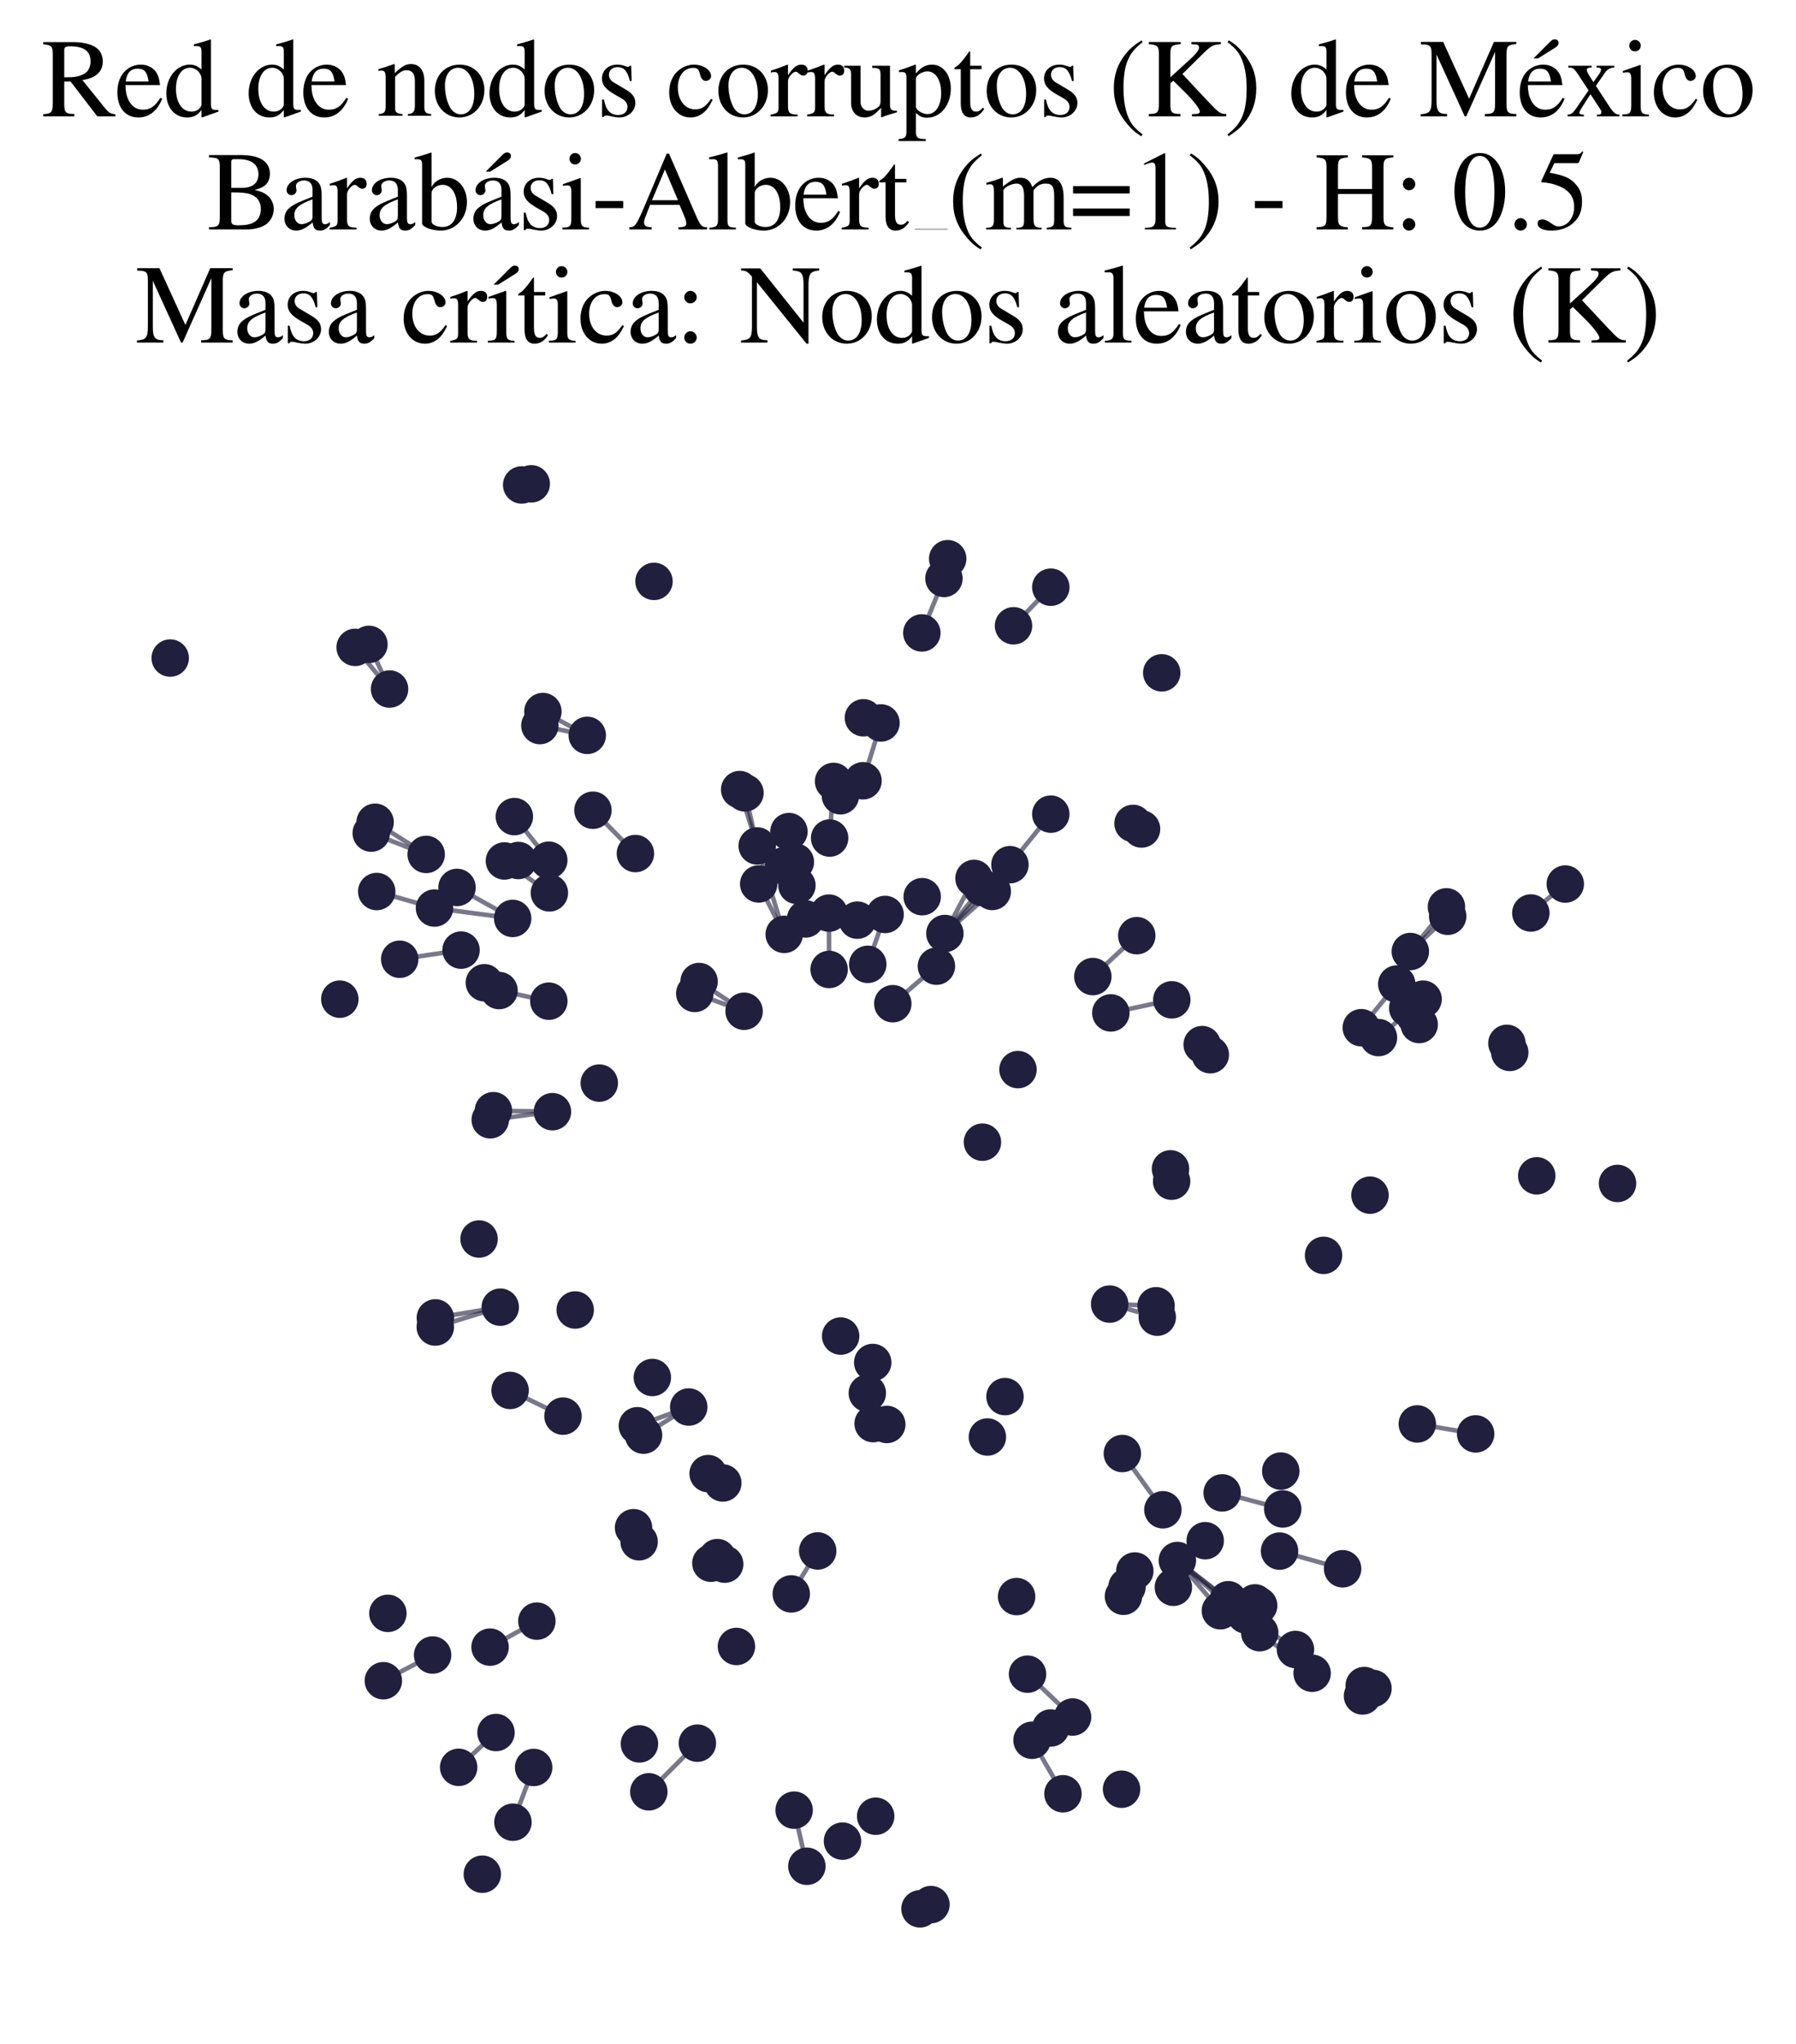 <?xml version="1.0" encoding="utf-8" standalone="no"?>
<!DOCTYPE svg PUBLIC "-//W3C//DTD SVG 1.1//EN"
  "http://www.w3.org/Graphics/SVG/1.1/DTD/svg11.dtd">
<svg xmlns:xlink="http://www.w3.org/1999/xlink" width="156.476pt" height="178.036pt" viewBox="0 0 156.476 178.036" xmlns="http://www.w3.org/2000/svg" version="1.1">
 <defs>
  <style type="text/css">*{stroke-linejoin: round; stroke-linecap: butt}</style>
 </defs>
 <g id="figure_1">
  <g id="patch_1">
   <path d="M 0 178.036 
L 156.476 178.036 
L 156.476 0 
L 0 0 
z
" style="fill: #ffffff"/>
  </g>
  <g id="axes_1">
   <g id="LineCollection_1">
    <path d="M 70.188 80.027 
L 68.277 75.407 
" clip-path="url(#pb7ee31cca2)" style="fill: none; stroke: #201f3d; stroke-opacity: 0.6; stroke-width: 0.4"/>
    <path d="M 70.188 80.027 
L 69.296 75.069 
" clip-path="url(#pb7ee31cca2)" style="fill: none; stroke: #201f3d; stroke-opacity: 0.6; stroke-width: 0.4"/>
    <path d="M 93.449 149.532 
L 89.522 145.8 
" clip-path="url(#pb7ee31cca2)" style="fill: none; stroke: #201f3d; stroke-opacity: 0.6; stroke-width: 0.4"/>
    <path d="M 82.322 81.296 
L 86.452 77.635 
" clip-path="url(#pb7ee31cca2)" style="fill: none; stroke: #201f3d; stroke-opacity: 0.6; stroke-width: 0.4"/>
    <path d="M 82.322 81.296 
L 84.861 76.5 
" clip-path="url(#pb7ee31cca2)" style="fill: none; stroke: #201f3d; stroke-opacity: 0.6; stroke-width: 0.4"/>
    <path d="M 82.322 81.296 
L 87.991 75.304 
" clip-path="url(#pb7ee31cca2)" style="fill: none; stroke: #201f3d; stroke-opacity: 0.6; stroke-width: 0.4"/>
    <path d="M 82.322 81.296 
L 85.549 77.289 
" clip-path="url(#pb7ee31cca2)" style="fill: none; stroke: #201f3d; stroke-opacity: 0.6; stroke-width: 0.4"/>
    <path d="M 42.696 143.444 
L 46.774 141.181 
" clip-path="url(#pb7ee31cca2)" style="fill: none; stroke: #201f3d; stroke-opacity: 0.6; stroke-width: 0.4"/>
    <path d="M 95.214 85.047 
L 99.041 81.485 
" clip-path="url(#pb7ee31cca2)" style="fill: none; stroke: #201f3d; stroke-opacity: 0.6; stroke-width: 0.4"/>
    <path d="M 64.905 69.052 
L 65.971 73.67 
" clip-path="url(#pb7ee31cca2)" style="fill: none; stroke: #201f3d; stroke-opacity: 0.6; stroke-width: 0.4"/>
    <path d="M 69.431 77.109 
L 68.736 72.421 
" clip-path="url(#pb7ee31cca2)" style="fill: none; stroke: #201f3d; stroke-opacity: 0.6; stroke-width: 0.4"/>
    <path d="M 72.625 68.051 
L 72.281 72.984 
" clip-path="url(#pb7ee31cca2)" style="fill: none; stroke: #201f3d; stroke-opacity: 0.6; stroke-width: 0.4"/>
    <path d="M 49.051 123.327 
L 44.443 121.089 
" clip-path="url(#pb7ee31cca2)" style="fill: none; stroke: #201f3d; stroke-opacity: 0.6; stroke-width: 0.4"/>
    <path d="M 102.578 135.901 
L 109.752 142.188 
" clip-path="url(#pb7ee31cca2)" style="fill: none; stroke: #201f3d; stroke-opacity: 0.6; stroke-width: 0.4"/>
    <path d="M 102.578 135.901 
L 107.008 139.317 
" clip-path="url(#pb7ee31cca2)" style="fill: none; stroke: #201f3d; stroke-opacity: 0.6; stroke-width: 0.4"/>
    <path d="M 102.578 135.901 
L 108.534 140.635 
" clip-path="url(#pb7ee31cca2)" style="fill: none; stroke: #201f3d; stroke-opacity: 0.6; stroke-width: 0.4"/>
    <path d="M 102.578 135.901 
L 106.325 140.276 
" clip-path="url(#pb7ee31cca2)" style="fill: none; stroke: #201f3d; stroke-opacity: 0.6; stroke-width: 0.4"/>
    <path d="M 55.53 124.166 
L 60.006 122.534 
" clip-path="url(#pb7ee31cca2)" style="fill: none; stroke: #201f3d; stroke-opacity: 0.6; stroke-width: 0.4"/>
    <path d="M 43.585 113.838 
L 37.93 114.772 
" clip-path="url(#pb7ee31cca2)" style="fill: none; stroke: #201f3d; stroke-opacity: 0.6; stroke-width: 0.4"/>
    <path d="M 43.585 113.838 
L 37.924 115.568 
" clip-path="url(#pb7ee31cca2)" style="fill: none; stroke: #201f3d; stroke-opacity: 0.6; stroke-width: 0.4"/>
    <path d="M 51.164 64.041 
L 47.299 61.968 
" clip-path="url(#pb7ee31cca2)" style="fill: none; stroke: #201f3d; stroke-opacity: 0.6; stroke-width: 0.4"/>
    <path d="M 51.164 64.041 
L 47.037 63.189 
" clip-path="url(#pb7ee31cca2)" style="fill: none; stroke: #201f3d; stroke-opacity: 0.6; stroke-width: 0.4"/>
    <path d="M 48.131 96.814 
L 42.712 97.52 
" clip-path="url(#pb7ee31cca2)" style="fill: none; stroke: #201f3d; stroke-opacity: 0.6; stroke-width: 0.4"/>
    <path d="M 48.131 96.814 
L 42.987 96.727 
" clip-path="url(#pb7ee31cca2)" style="fill: none; stroke: #201f3d; stroke-opacity: 0.6; stroke-width: 0.4"/>
    <path d="M 60.006 122.534 
L 56.067 124.984 
" clip-path="url(#pb7ee31cca2)" style="fill: none; stroke: #201f3d; stroke-opacity: 0.6; stroke-width: 0.4"/>
    <path d="M 69.187 157.642 
L 70.298 162.528 
" clip-path="url(#pb7ee31cca2)" style="fill: none; stroke: #201f3d; stroke-opacity: 0.6; stroke-width: 0.4"/>
    <path d="M 43.214 150.882 
L 39.96 153.912 
" clip-path="url(#pb7ee31cca2)" style="fill: none; stroke: #201f3d; stroke-opacity: 0.6; stroke-width: 0.4"/>
    <path d="M 72.237 84.427 
L 72.222 79.521 
" clip-path="url(#pb7ee31cca2)" style="fill: none; stroke: #201f3d; stroke-opacity: 0.6; stroke-width: 0.4"/>
    <path d="M 81.583 84.141 
L 77.785 87.41 
" clip-path="url(#pb7ee31cca2)" style="fill: none; stroke: #201f3d; stroke-opacity: 0.6; stroke-width: 0.4"/>
    <path d="M 109.752 142.188 
L 114.318 145.719 
" clip-path="url(#pb7ee31cca2)" style="fill: none; stroke: #201f3d; stroke-opacity: 0.6; stroke-width: 0.4"/>
    <path d="M 100.721 113.717 
L 96.678 113.57 
" clip-path="url(#pb7ee31cca2)" style="fill: none; stroke: #201f3d; stroke-opacity: 0.6; stroke-width: 0.4"/>
    <path d="M 37.855 79.08 
L 44.666 79.983 
" clip-path="url(#pb7ee31cca2)" style="fill: none; stroke: #201f3d; stroke-opacity: 0.6; stroke-width: 0.4"/>
    <path d="M 37.855 79.08 
L 32.821 77.641 
" clip-path="url(#pb7ee31cca2)" style="fill: none; stroke: #201f3d; stroke-opacity: 0.6; stroke-width: 0.4"/>
    <path d="M 60.76 151.808 
L 56.529 156.045 
" clip-path="url(#pb7ee31cca2)" style="fill: none; stroke: #201f3d; stroke-opacity: 0.6; stroke-width: 0.4"/>
    <path d="M 91.551 70.902 
L 87.991 75.304 
" clip-path="url(#pb7ee31cca2)" style="fill: none; stroke: #201f3d; stroke-opacity: 0.6; stroke-width: 0.4"/>
    <path d="M 97.784 126.584 
L 101.317 131.484 
" clip-path="url(#pb7ee31cca2)" style="fill: none; stroke: #201f3d; stroke-opacity: 0.6; stroke-width: 0.4"/>
    <path d="M 60.907 85.479 
L 64.829 88.068 
" clip-path="url(#pb7ee31cca2)" style="fill: none; stroke: #201f3d; stroke-opacity: 0.6; stroke-width: 0.4"/>
    <path d="M 82.241 50.376 
L 80.315 55.121 
" clip-path="url(#pb7ee31cca2)" style="fill: none; stroke: #201f3d; stroke-opacity: 0.6; stroke-width: 0.4"/>
    <path d="M 136.375 76.989 
L 133.374 79.511 
" clip-path="url(#pb7ee31cca2)" style="fill: none; stroke: #201f3d; stroke-opacity: 0.6; stroke-width: 0.4"/>
    <path d="M 122.875 82.865 
L 126.021 78.974 
" clip-path="url(#pb7ee31cca2)" style="fill: none; stroke: #201f3d; stroke-opacity: 0.6; stroke-width: 0.4"/>
    <path d="M 122.875 82.865 
L 126.129 79.796 
" clip-path="url(#pb7ee31cca2)" style="fill: none; stroke: #201f3d; stroke-opacity: 0.6; stroke-width: 0.4"/>
    <path d="M 88.302 54.499 
L 91.551 51.138 
" clip-path="url(#pb7ee31cca2)" style="fill: none; stroke: #201f3d; stroke-opacity: 0.6; stroke-width: 0.4"/>
    <path d="M 111.758 131.411 
L 106.481 130.012 
" clip-path="url(#pb7ee31cca2)" style="fill: none; stroke: #201f3d; stroke-opacity: 0.6; stroke-width: 0.4"/>
    <path d="M 55.36 74.333 
L 51.66 70.561 
" clip-path="url(#pb7ee31cca2)" style="fill: none; stroke: #201f3d; stroke-opacity: 0.6; stroke-width: 0.4"/>
    <path d="M 68.939 138.81 
L 71.242 135.067 
" clip-path="url(#pb7ee31cca2)" style="fill: none; stroke: #201f3d; stroke-opacity: 0.6; stroke-width: 0.4"/>
    <path d="M 37.692 144.132 
L 33.399 146.37 
" clip-path="url(#pb7ee31cca2)" style="fill: none; stroke: #201f3d; stroke-opacity: 0.6; stroke-width: 0.4"/>
    <path d="M 40.169 82.743 
L 34.824 83.538 
" clip-path="url(#pb7ee31cca2)" style="fill: none; stroke: #201f3d; stroke-opacity: 0.6; stroke-width: 0.4"/>
    <path d="M 76.757 62.96 
L 75.191 67.995 
" clip-path="url(#pb7ee31cca2)" style="fill: none; stroke: #201f3d; stroke-opacity: 0.6; stroke-width: 0.4"/>
    <path d="M 75.603 83.982 
L 77.114 79.638 
" clip-path="url(#pb7ee31cca2)" style="fill: none; stroke: #201f3d; stroke-opacity: 0.6; stroke-width: 0.4"/>
    <path d="M 64.443 68.764 
L 65.971 73.67 
" clip-path="url(#pb7ee31cca2)" style="fill: none; stroke: #201f3d; stroke-opacity: 0.6; stroke-width: 0.4"/>
    <path d="M 37.13 74.41 
L 32.682 71.608 
" clip-path="url(#pb7ee31cca2)" style="fill: none; stroke: #201f3d; stroke-opacity: 0.6; stroke-width: 0.4"/>
    <path d="M 37.13 74.41 
L 32.345 72.553 
" clip-path="url(#pb7ee31cca2)" style="fill: none; stroke: #201f3d; stroke-opacity: 0.6; stroke-width: 0.4"/>
    <path d="M 111.482 135.082 
L 116.975 136.62 
" clip-path="url(#pb7ee31cca2)" style="fill: none; stroke: #201f3d; stroke-opacity: 0.6; stroke-width: 0.4"/>
    <path d="M 108.534 140.635 
L 112.867 143.65 
" clip-path="url(#pb7ee31cca2)" style="fill: none; stroke: #201f3d; stroke-opacity: 0.6; stroke-width: 0.4"/>
    <path d="M 68.324 81.372 
L 65.971 73.67 
" clip-path="url(#pb7ee31cca2)" style="fill: none; stroke: #201f3d; stroke-opacity: 0.6; stroke-width: 0.4"/>
    <path d="M 68.324 81.372 
L 66.102 76.98 
" clip-path="url(#pb7ee31cca2)" style="fill: none; stroke: #201f3d; stroke-opacity: 0.6; stroke-width: 0.4"/>
    <path d="M 123.482 124.006 
L 128.565 124.875 
" clip-path="url(#pb7ee31cca2)" style="fill: none; stroke: #201f3d; stroke-opacity: 0.6; stroke-width: 0.4"/>
    <path d="M 75.565 121.329 
L 76.072 123.979 
" clip-path="url(#pb7ee31cca2)" style="fill: none; stroke: #201f3d; stroke-opacity: 0.6; stroke-width: 0.4"/>
    <path d="M 75.565 121.329 
L 77.26 124.053 
" clip-path="url(#pb7ee31cca2)" style="fill: none; stroke: #201f3d; stroke-opacity: 0.6; stroke-width: 0.4"/>
    <path d="M 92.609 156.215 
L 89.914 151.556 
" clip-path="url(#pb7ee31cca2)" style="fill: none; stroke: #201f3d; stroke-opacity: 0.6; stroke-width: 0.4"/>
    <path d="M 44.69 158.693 
L 46.495 153.925 
" clip-path="url(#pb7ee31cca2)" style="fill: none; stroke: #201f3d; stroke-opacity: 0.6; stroke-width: 0.4"/>
    <path d="M 33.941 60.007 
L 30.94 56.379 
" clip-path="url(#pb7ee31cca2)" style="fill: none; stroke: #201f3d; stroke-opacity: 0.6; stroke-width: 0.4"/>
    <path d="M 33.941 60.007 
L 32.146 56.118 
" clip-path="url(#pb7ee31cca2)" style="fill: none; stroke: #201f3d; stroke-opacity: 0.6; stroke-width: 0.4"/>
    <path d="M 96.781 88.212 
L 102.093 87.073 
" clip-path="url(#pb7ee31cca2)" style="fill: none; stroke: #201f3d; stroke-opacity: 0.6; stroke-width: 0.4"/>
    <path d="M 96.678 113.57 
L 100.825 114.71 
" clip-path="url(#pb7ee31cca2)" style="fill: none; stroke: #201f3d; stroke-opacity: 0.6; stroke-width: 0.4"/>
    <path d="M 47.812 74.913 
L 44.814 71.115 
" clip-path="url(#pb7ee31cca2)" style="fill: none; stroke: #201f3d; stroke-opacity: 0.6; stroke-width: 0.4"/>
    <path d="M 47.817 87.19 
L 43.479 86.264 
" clip-path="url(#pb7ee31cca2)" style="fill: none; stroke: #201f3d; stroke-opacity: 0.6; stroke-width: 0.4"/>
    <path d="M 44.666 79.983 
L 39.819 77.285 
" clip-path="url(#pb7ee31cca2)" style="fill: none; stroke: #201f3d; stroke-opacity: 0.6; stroke-width: 0.4"/>
    <path d="M 118.602 89.499 
L 121.692 85.697 
" clip-path="url(#pb7ee31cca2)" style="fill: none; stroke: #201f3d; stroke-opacity: 0.6; stroke-width: 0.4"/>
    <path d="M 43.947 74.979 
L 47.865 77.759 
" clip-path="url(#pb7ee31cca2)" style="fill: none; stroke: #201f3d; stroke-opacity: 0.6; stroke-width: 0.4"/>
    <path d="M 120.099 90.361 
L 123.988 87.014 
" clip-path="url(#pb7ee31cca2)" style="fill: none; stroke: #201f3d; stroke-opacity: 0.6; stroke-width: 0.4"/>
    <path d="M 64.829 88.068 
L 60.531 86.517 
" clip-path="url(#pb7ee31cca2)" style="fill: none; stroke: #201f3d; stroke-opacity: 0.6; stroke-width: 0.4"/>
   </g>
   <g id="PathCollection_1">
    <defs>
     <path id="m4b35d2c700" d="M 0 1.581 
C 0.419 1.581 0.822 1.415 1.118 1.118 
C 1.415 0.822 1.581 0.419 1.581 0 
C 1.581 -0.419 1.415 -0.822 1.118 -1.118 
C 0.822 -1.415 0.419 -1.581 0 -1.581 
C -0.419 -1.581 -0.822 -1.415 -1.118 -1.118 
C -1.415 -0.822 -1.581 -0.419 -1.581 0 
C -1.581 0.419 -1.415 0.822 -1.118 1.118 
C -0.822 1.415 -0.419 1.581 0 1.581 
z
" style="stroke: #201f3d; stroke-width: 0.1"/>
    </defs>
    <g clip-path="url(#pb7ee31cca2)">
     <use xlink:href="#m4b35d2c700" x="43.947" y="74.979" style="fill: #201f3d; stroke: #201f3d; stroke-width: 0.1"/>
     <use xlink:href="#m4b35d2c700" x="37.13" y="74.41" style="fill: #201f3d; stroke: #201f3d; stroke-width: 0.1"/>
     <use xlink:href="#m4b35d2c700" x="88.692" y="93.149" style="fill: #201f3d; stroke: #201f3d; stroke-width: 0.1"/>
     <use xlink:href="#m4b35d2c700" x="101.98" y="101.794" style="fill: #201f3d; stroke: #201f3d; stroke-width: 0.1"/>
     <use xlink:href="#m4b35d2c700" x="62.973" y="129.148" style="fill: #201f3d; stroke: #201f3d; stroke-width: 0.1"/>
     <use xlink:href="#m4b35d2c700" x="37.924" y="115.568" style="fill: #201f3d; stroke: #201f3d; stroke-width: 0.1"/>
     <use xlink:href="#m4b35d2c700" x="126.021" y="78.974" style="fill: #201f3d; stroke: #201f3d; stroke-width: 0.1"/>
     <use xlink:href="#m4b35d2c700" x="64.829" y="88.068" style="fill: #201f3d; stroke: #201f3d; stroke-width: 0.1"/>
     <use xlink:href="#m4b35d2c700" x="43.214" y="150.882" style="fill: #201f3d; stroke: #201f3d; stroke-width: 0.1"/>
     <use xlink:href="#m4b35d2c700" x="43.585" y="113.838" style="fill: #201f3d; stroke: #201f3d; stroke-width: 0.1"/>
     <use xlink:href="#m4b35d2c700" x="99.457" y="72.196" style="fill: #201f3d; stroke: #201f3d; stroke-width: 0.1"/>
     <use xlink:href="#m4b35d2c700" x="80.315" y="55.121" style="fill: #201f3d; stroke: #201f3d; stroke-width: 0.1"/>
     <use xlink:href="#m4b35d2c700" x="75.565" y="121.329" style="fill: #201f3d; stroke: #201f3d; stroke-width: 0.1"/>
     <use xlink:href="#m4b35d2c700" x="111.758" y="131.411" style="fill: #201f3d; stroke: #201f3d; stroke-width: 0.1"/>
     <use xlink:href="#m4b35d2c700" x="88.571" y="139.042" style="fill: #201f3d; stroke: #201f3d; stroke-width: 0.1"/>
     <use xlink:href="#m4b35d2c700" x="68.324" y="81.372" style="fill: #201f3d; stroke: #201f3d; stroke-width: 0.1"/>
     <use xlink:href="#m4b35d2c700" x="72.237" y="84.427" style="fill: #201f3d; stroke: #201f3d; stroke-width: 0.1"/>
     <use xlink:href="#m4b35d2c700" x="112.867" y="143.65" style="fill: #201f3d; stroke: #201f3d; stroke-width: 0.1"/>
     <use xlink:href="#m4b35d2c700" x="72.222" y="79.521" style="fill: #201f3d; stroke: #201f3d; stroke-width: 0.1"/>
     <use xlink:href="#m4b35d2c700" x="106.325" y="140.276" style="fill: #201f3d; stroke: #201f3d; stroke-width: 0.1"/>
     <use xlink:href="#m4b35d2c700" x="100.825" y="114.71" style="fill: #201f3d; stroke: #201f3d; stroke-width: 0.1"/>
     <use xlink:href="#m4b35d2c700" x="75.191" y="67.995" style="fill: #201f3d; stroke: #201f3d; stroke-width: 0.1"/>
     <use xlink:href="#m4b35d2c700" x="122.875" y="82.865" style="fill: #201f3d; stroke: #201f3d; stroke-width: 0.1"/>
     <use xlink:href="#m4b35d2c700" x="118.708" y="147.697" style="fill: #201f3d; stroke: #201f3d; stroke-width: 0.1"/>
     <use xlink:href="#m4b35d2c700" x="82.322" y="81.296" style="fill: #201f3d; stroke: #201f3d; stroke-width: 0.1"/>
     <use xlink:href="#m4b35d2c700" x="82.241" y="50.376" style="fill: #201f3d; stroke: #201f3d; stroke-width: 0.1"/>
     <use xlink:href="#m4b35d2c700" x="65.971" y="73.67" style="fill: #201f3d; stroke: #201f3d; stroke-width: 0.1"/>
     <use xlink:href="#m4b35d2c700" x="108.534" y="140.635" style="fill: #201f3d; stroke: #201f3d; stroke-width: 0.1"/>
     <use xlink:href="#m4b35d2c700" x="45.153" y="74.94" style="fill: #201f3d; stroke: #201f3d; stroke-width: 0.1"/>
     <use xlink:href="#m4b35d2c700" x="76.293" y="158.17" style="fill: #201f3d; stroke: #201f3d; stroke-width: 0.1"/>
     <use xlink:href="#m4b35d2c700" x="105.003" y="134.176" style="fill: #201f3d; stroke: #201f3d; stroke-width: 0.1"/>
     <use xlink:href="#m4b35d2c700" x="47.865" y="77.759" style="fill: #201f3d; stroke: #201f3d; stroke-width: 0.1"/>
     <use xlink:href="#m4b35d2c700" x="133.888" y="102.4" style="fill: #201f3d; stroke: #201f3d; stroke-width: 0.1"/>
     <use xlink:href="#m4b35d2c700" x="81.109" y="165.866" style="fill: #201f3d; stroke: #201f3d; stroke-width: 0.1"/>
     <use xlink:href="#m4b35d2c700" x="68.736" y="72.421" style="fill: #201f3d; stroke: #201f3d; stroke-width: 0.1"/>
     <use xlink:href="#m4b35d2c700" x="76.757" y="62.96" style="fill: #201f3d; stroke: #201f3d; stroke-width: 0.1"/>
     <use xlink:href="#m4b35d2c700" x="131.288" y="90.862" style="fill: #201f3d; stroke: #201f3d; stroke-width: 0.1"/>
     <use xlink:href="#m4b35d2c700" x="101.317" y="131.484" style="fill: #201f3d; stroke: #201f3d; stroke-width: 0.1"/>
     <use xlink:href="#m4b35d2c700" x="76.036" y="118.656" style="fill: #201f3d; stroke: #201f3d; stroke-width: 0.1"/>
     <use xlink:href="#m4b35d2c700" x="33.941" y="60.007" style="fill: #201f3d; stroke: #201f3d; stroke-width: 0.1"/>
     <use xlink:href="#m4b35d2c700" x="118.602" y="89.499" style="fill: #201f3d; stroke: #201f3d; stroke-width: 0.1"/>
     <use xlink:href="#m4b35d2c700" x="46.495" y="153.925" style="fill: #201f3d; stroke: #201f3d; stroke-width: 0.1"/>
     <use xlink:href="#m4b35d2c700" x="131.537" y="91.652" style="fill: #201f3d; stroke: #201f3d; stroke-width: 0.1"/>
     <use xlink:href="#m4b35d2c700" x="109.752" y="142.188" style="fill: #201f3d; stroke: #201f3d; stroke-width: 0.1"/>
     <use xlink:href="#m4b35d2c700" x="111.587" y="128.114" style="fill: #201f3d; stroke: #201f3d; stroke-width: 0.1"/>
     <use xlink:href="#m4b35d2c700" x="80.153" y="166.236" style="fill: #201f3d; stroke: #201f3d; stroke-width: 0.1"/>
     <use xlink:href="#m4b35d2c700" x="72.281" y="72.984" style="fill: #201f3d; stroke: #201f3d; stroke-width: 0.1"/>
     <use xlink:href="#m4b35d2c700" x="32.146" y="56.118" style="fill: #201f3d; stroke: #201f3d; stroke-width: 0.1"/>
     <use xlink:href="#m4b35d2c700" x="56.98" y="50.632" style="fill: #201f3d; stroke: #201f3d; stroke-width: 0.1"/>
     <use xlink:href="#m4b35d2c700" x="45.451" y="42.233" style="fill: #201f3d; stroke: #201f3d; stroke-width: 0.1"/>
     <use xlink:href="#m4b35d2c700" x="92.609" y="156.215" style="fill: #201f3d; stroke: #201f3d; stroke-width: 0.1"/>
     <use xlink:href="#m4b35d2c700" x="43.479" y="86.264" style="fill: #201f3d; stroke: #201f3d; stroke-width: 0.1"/>
     <use xlink:href="#m4b35d2c700" x="73.242" y="116.355" style="fill: #201f3d; stroke: #201f3d; stroke-width: 0.1"/>
     <use xlink:href="#m4b35d2c700" x="70.298" y="162.528" style="fill: #201f3d; stroke: #201f3d; stroke-width: 0.1"/>
     <use xlink:href="#m4b35d2c700" x="69.431" y="77.109" style="fill: #201f3d; stroke: #201f3d; stroke-width: 0.1"/>
     <use xlink:href="#m4b35d2c700" x="76.072" y="123.979" style="fill: #201f3d; stroke: #201f3d; stroke-width: 0.1"/>
     <use xlink:href="#m4b35d2c700" x="87.559" y="121.628" style="fill: #201f3d; stroke: #201f3d; stroke-width: 0.1"/>
     <use xlink:href="#m4b35d2c700" x="84.861" y="76.5" style="fill: #201f3d; stroke: #201f3d; stroke-width: 0.1"/>
     <use xlink:href="#m4b35d2c700" x="42.2" y="85.585" style="fill: #201f3d; stroke: #201f3d; stroke-width: 0.1"/>
     <use xlink:href="#m4b35d2c700" x="118.859" y="146.789" style="fill: #201f3d; stroke: #201f3d; stroke-width: 0.1"/>
     <use xlink:href="#m4b35d2c700" x="140.926" y="103.063" style="fill: #201f3d; stroke: #201f3d; stroke-width: 0.1"/>
     <use xlink:href="#m4b35d2c700" x="46.285" y="42.136" style="fill: #201f3d; stroke: #201f3d; stroke-width: 0.1"/>
     <use xlink:href="#m4b35d2c700" x="77.785" y="87.41" style="fill: #201f3d; stroke: #201f3d; stroke-width: 0.1"/>
     <use xlink:href="#m4b35d2c700" x="55.711" y="151.872" style="fill: #201f3d; stroke: #201f3d; stroke-width: 0.1"/>
     <use xlink:href="#m4b35d2c700" x="44.814" y="71.115" style="fill: #201f3d; stroke: #201f3d; stroke-width: 0.1"/>
     <use xlink:href="#m4b35d2c700" x="49.051" y="123.327" style="fill: #201f3d; stroke: #201f3d; stroke-width: 0.1"/>
     <use xlink:href="#m4b35d2c700" x="44.666" y="79.983" style="fill: #201f3d; stroke: #201f3d; stroke-width: 0.1"/>
     <use xlink:href="#m4b35d2c700" x="75.225" y="62.51" style="fill: #201f3d; stroke: #201f3d; stroke-width: 0.1"/>
     <use xlink:href="#m4b35d2c700" x="41.739" y="107.902" style="fill: #201f3d; stroke: #201f3d; stroke-width: 0.1"/>
     <use xlink:href="#m4b35d2c700" x="104.738" y="90.972" style="fill: #201f3d; stroke: #201f3d; stroke-width: 0.1"/>
     <use xlink:href="#m4b35d2c700" x="136.375" y="76.989" style="fill: #201f3d; stroke: #201f3d; stroke-width: 0.1"/>
     <use xlink:href="#m4b35d2c700" x="123.269" y="88.459" style="fill: #201f3d; stroke: #201f3d; stroke-width: 0.1"/>
     <use xlink:href="#m4b35d2c700" x="128.565" y="124.875" style="fill: #201f3d; stroke: #201f3d; stroke-width: 0.1"/>
     <use xlink:href="#m4b35d2c700" x="32.345" y="72.553" style="fill: #201f3d; stroke: #201f3d; stroke-width: 0.1"/>
     <use xlink:href="#m4b35d2c700" x="32.682" y="71.608" style="fill: #201f3d; stroke: #201f3d; stroke-width: 0.1"/>
     <use xlink:href="#m4b35d2c700" x="48.131" y="96.814" style="fill: #201f3d; stroke: #201f3d; stroke-width: 0.1"/>
     <use xlink:href="#m4b35d2c700" x="66.102" y="76.98" style="fill: #201f3d; stroke: #201f3d; stroke-width: 0.1"/>
     <use xlink:href="#m4b35d2c700" x="133.374" y="79.511" style="fill: #201f3d; stroke: #201f3d; stroke-width: 0.1"/>
     <use xlink:href="#m4b35d2c700" x="47.037" y="63.189" style="fill: #201f3d; stroke: #201f3d; stroke-width: 0.1"/>
     <use xlink:href="#m4b35d2c700" x="55.36" y="74.333" style="fill: #201f3d; stroke: #201f3d; stroke-width: 0.1"/>
     <use xlink:href="#m4b35d2c700" x="74.697" y="80.133" style="fill: #201f3d; stroke: #201f3d; stroke-width: 0.1"/>
     <use xlink:href="#m4b35d2c700" x="123.482" y="124.006" style="fill: #201f3d; stroke: #201f3d; stroke-width: 0.1"/>
     <use xlink:href="#m4b35d2c700" x="14.829" y="57.308" style="fill: #201f3d; stroke: #201f3d; stroke-width: 0.1"/>
     <use xlink:href="#m4b35d2c700" x="64.443" y="68.764" style="fill: #201f3d; stroke: #201f3d; stroke-width: 0.1"/>
     <use xlink:href="#m4b35d2c700" x="89.914" y="151.556" style="fill: #201f3d; stroke: #201f3d; stroke-width: 0.1"/>
     <use xlink:href="#m4b35d2c700" x="77.114" y="79.638" style="fill: #201f3d; stroke: #201f3d; stroke-width: 0.1"/>
     <use xlink:href="#m4b35d2c700" x="102.231" y="138.232" style="fill: #201f3d; stroke: #201f3d; stroke-width: 0.1"/>
     <use xlink:href="#m4b35d2c700" x="60.006" y="122.534" style="fill: #201f3d; stroke: #201f3d; stroke-width: 0.1"/>
     <use xlink:href="#m4b35d2c700" x="123.647" y="89.224" style="fill: #201f3d; stroke: #201f3d; stroke-width: 0.1"/>
     <use xlink:href="#m4b35d2c700" x="37.93" y="114.772" style="fill: #201f3d; stroke: #201f3d; stroke-width: 0.1"/>
     <use xlink:href="#m4b35d2c700" x="37.855" y="79.08" style="fill: #201f3d; stroke: #201f3d; stroke-width: 0.1"/>
     <use xlink:href="#m4b35d2c700" x="50.114" y="114.084" style="fill: #201f3d; stroke: #201f3d; stroke-width: 0.1"/>
     <use xlink:href="#m4b35d2c700" x="64.905" y="69.052" style="fill: #201f3d; stroke: #201f3d; stroke-width: 0.1"/>
     <use xlink:href="#m4b35d2c700" x="107.008" y="139.317" style="fill: #201f3d; stroke: #201f3d; stroke-width: 0.1"/>
     <use xlink:href="#m4b35d2c700" x="56.067" y="124.984" style="fill: #201f3d; stroke: #201f3d; stroke-width: 0.1"/>
     <use xlink:href="#m4b35d2c700" x="122.647" y="87.794" style="fill: #201f3d; stroke: #201f3d; stroke-width: 0.1"/>
     <use xlink:href="#m4b35d2c700" x="91.542" y="150.487" style="fill: #201f3d; stroke: #201f3d; stroke-width: 0.1"/>
     <use xlink:href="#m4b35d2c700" x="39.819" y="77.285" style="fill: #201f3d; stroke: #201f3d; stroke-width: 0.1"/>
     <use xlink:href="#m4b35d2c700" x="109.335" y="139.592" style="fill: #201f3d; stroke: #201f3d; stroke-width: 0.1"/>
     <use xlink:href="#m4b35d2c700" x="62.498" y="135.649" style="fill: #201f3d; stroke: #201f3d; stroke-width: 0.1"/>
     <use xlink:href="#m4b35d2c700" x="29.606" y="87.015" style="fill: #201f3d; stroke: #201f3d; stroke-width: 0.1"/>
     <use xlink:href="#m4b35d2c700" x="75.603" y="83.982" style="fill: #201f3d; stroke: #201f3d; stroke-width: 0.1"/>
     <use xlink:href="#m4b35d2c700" x="33.399" y="146.37" style="fill: #201f3d; stroke: #201f3d; stroke-width: 0.1"/>
     <use xlink:href="#m4b35d2c700" x="52.212" y="94.324" style="fill: #201f3d; stroke: #201f3d; stroke-width: 0.1"/>
     <use xlink:href="#m4b35d2c700" x="55.683" y="134.271" style="fill: #201f3d; stroke: #201f3d; stroke-width: 0.1"/>
     <use xlink:href="#m4b35d2c700" x="120.099" y="90.361" style="fill: #201f3d; stroke: #201f3d; stroke-width: 0.1"/>
     <use xlink:href="#m4b35d2c700" x="85.549" y="77.289" style="fill: #201f3d; stroke: #201f3d; stroke-width: 0.1"/>
     <use xlink:href="#m4b35d2c700" x="44.69" y="158.693" style="fill: #201f3d; stroke: #201f3d; stroke-width: 0.1"/>
     <use xlink:href="#m4b35d2c700" x="42.712" y="97.52" style="fill: #201f3d; stroke: #201f3d; stroke-width: 0.1"/>
     <use xlink:href="#m4b35d2c700" x="114.318" y="145.719" style="fill: #201f3d; stroke: #201f3d; stroke-width: 0.1"/>
     <use xlink:href="#m4b35d2c700" x="42.987" y="96.727" style="fill: #201f3d; stroke: #201f3d; stroke-width: 0.1"/>
     <use xlink:href="#m4b35d2c700" x="72.625" y="68.051" style="fill: #201f3d; stroke: #201f3d; stroke-width: 0.1"/>
     <use xlink:href="#m4b35d2c700" x="40.169" y="82.743" style="fill: #201f3d; stroke: #201f3d; stroke-width: 0.1"/>
     <use xlink:href="#m4b35d2c700" x="68.939" y="138.81" style="fill: #201f3d; stroke: #201f3d; stroke-width: 0.1"/>
     <use xlink:href="#m4b35d2c700" x="80.345" y="78.091" style="fill: #201f3d; stroke: #201f3d; stroke-width: 0.1"/>
     <use xlink:href="#m4b35d2c700" x="98.194" y="138.193" style="fill: #201f3d; stroke: #201f3d; stroke-width: 0.1"/>
     <use xlink:href="#m4b35d2c700" x="30.94" y="56.379" style="fill: #201f3d; stroke: #201f3d; stroke-width: 0.1"/>
     <use xlink:href="#m4b35d2c700" x="42.696" y="143.444" style="fill: #201f3d; stroke: #201f3d; stroke-width: 0.1"/>
     <use xlink:href="#m4b35d2c700" x="55.53" y="124.166" style="fill: #201f3d; stroke: #201f3d; stroke-width: 0.1"/>
     <use xlink:href="#m4b35d2c700" x="85.595" y="99.471" style="fill: #201f3d; stroke: #201f3d; stroke-width: 0.1"/>
     <use xlink:href="#m4b35d2c700" x="97.881" y="139.016" style="fill: #201f3d; stroke: #201f3d; stroke-width: 0.1"/>
     <use xlink:href="#m4b35d2c700" x="102.093" y="87.073" style="fill: #201f3d; stroke: #201f3d; stroke-width: 0.1"/>
     <use xlink:href="#m4b35d2c700" x="101.216" y="58.596" style="fill: #201f3d; stroke: #201f3d; stroke-width: 0.1"/>
     <use xlink:href="#m4b35d2c700" x="60.907" y="85.479" style="fill: #201f3d; stroke: #201f3d; stroke-width: 0.1"/>
     <use xlink:href="#m4b35d2c700" x="97.784" y="126.584" style="fill: #201f3d; stroke: #201f3d; stroke-width: 0.1"/>
     <use xlink:href="#m4b35d2c700" x="106.481" y="130.012" style="fill: #201f3d; stroke: #201f3d; stroke-width: 0.1"/>
     <use xlink:href="#m4b35d2c700" x="100.721" y="113.717" style="fill: #201f3d; stroke: #201f3d; stroke-width: 0.1"/>
     <use xlink:href="#m4b35d2c700" x="121.692" y="85.697" style="fill: #201f3d; stroke: #201f3d; stroke-width: 0.1"/>
     <use xlink:href="#m4b35d2c700" x="87.991" y="75.304" style="fill: #201f3d; stroke: #201f3d; stroke-width: 0.1"/>
     <use xlink:href="#m4b35d2c700" x="109.66" y="139.825" style="fill: #201f3d; stroke: #201f3d; stroke-width: 0.1"/>
     <use xlink:href="#m4b35d2c700" x="96.678" y="113.57" style="fill: #201f3d; stroke: #201f3d; stroke-width: 0.1"/>
     <use xlink:href="#m4b35d2c700" x="86.025" y="125.146" style="fill: #201f3d; stroke: #201f3d; stroke-width: 0.1"/>
     <use xlink:href="#m4b35d2c700" x="51.66" y="70.561" style="fill: #201f3d; stroke: #201f3d; stroke-width: 0.1"/>
     <use xlink:href="#m4b35d2c700" x="96.781" y="88.212" style="fill: #201f3d; stroke: #201f3d; stroke-width: 0.1"/>
     <use xlink:href="#m4b35d2c700" x="95.214" y="85.047" style="fill: #201f3d; stroke: #201f3d; stroke-width: 0.1"/>
     <use xlink:href="#m4b35d2c700" x="69.187" y="157.642" style="fill: #201f3d; stroke: #201f3d; stroke-width: 0.1"/>
     <use xlink:href="#m4b35d2c700" x="116.975" y="136.62" style="fill: #201f3d; stroke: #201f3d; stroke-width: 0.1"/>
     <use xlink:href="#m4b35d2c700" x="61.936" y="136.137" style="fill: #201f3d; stroke: #201f3d; stroke-width: 0.1"/>
     <use xlink:href="#m4b35d2c700" x="102.078" y="102.869" style="fill: #201f3d; stroke: #201f3d; stroke-width: 0.1"/>
     <use xlink:href="#m4b35d2c700" x="93.449" y="149.532" style="fill: #201f3d; stroke: #201f3d; stroke-width: 0.1"/>
     <use xlink:href="#m4b35d2c700" x="51.164" y="64.041" style="fill: #201f3d; stroke: #201f3d; stroke-width: 0.1"/>
     <use xlink:href="#m4b35d2c700" x="69.296" y="75.069" style="fill: #201f3d; stroke: #201f3d; stroke-width: 0.1"/>
     <use xlink:href="#m4b35d2c700" x="42.022" y="163.22" style="fill: #201f3d; stroke: #201f3d; stroke-width: 0.1"/>
     <use xlink:href="#m4b35d2c700" x="81.583" y="84.141" style="fill: #201f3d; stroke: #201f3d; stroke-width: 0.1"/>
     <use xlink:href="#m4b35d2c700" x="102.578" y="135.901" style="fill: #201f3d; stroke: #201f3d; stroke-width: 0.1"/>
     <use xlink:href="#m4b35d2c700" x="98.871" y="136.815" style="fill: #201f3d; stroke: #201f3d; stroke-width: 0.1"/>
     <use xlink:href="#m4b35d2c700" x="89.522" y="145.8" style="fill: #201f3d; stroke: #201f3d; stroke-width: 0.1"/>
     <use xlink:href="#m4b35d2c700" x="115.314" y="109.326" style="fill: #201f3d; stroke: #201f3d; stroke-width: 0.1"/>
     <use xlink:href="#m4b35d2c700" x="34.824" y="83.538" style="fill: #201f3d; stroke: #201f3d; stroke-width: 0.1"/>
     <use xlink:href="#m4b35d2c700" x="73.221" y="69.303" style="fill: #201f3d; stroke: #201f3d; stroke-width: 0.1"/>
     <use xlink:href="#m4b35d2c700" x="47.817" y="87.19" style="fill: #201f3d; stroke: #201f3d; stroke-width: 0.1"/>
     <use xlink:href="#m4b35d2c700" x="39.96" y="153.912" style="fill: #201f3d; stroke: #201f3d; stroke-width: 0.1"/>
     <use xlink:href="#m4b35d2c700" x="123.988" y="87.014" style="fill: #201f3d; stroke: #201f3d; stroke-width: 0.1"/>
     <use xlink:href="#m4b35d2c700" x="64.16" y="143.386" style="fill: #201f3d; stroke: #201f3d; stroke-width: 0.1"/>
     <use xlink:href="#m4b35d2c700" x="56.837" y="119.962" style="fill: #201f3d; stroke: #201f3d; stroke-width: 0.1"/>
     <use xlink:href="#m4b35d2c700" x="47.812" y="74.913" style="fill: #201f3d; stroke: #201f3d; stroke-width: 0.1"/>
     <use xlink:href="#m4b35d2c700" x="86.452" y="77.635" style="fill: #201f3d; stroke: #201f3d; stroke-width: 0.1"/>
     <use xlink:href="#m4b35d2c700" x="33.794" y="140.503" style="fill: #201f3d; stroke: #201f3d; stroke-width: 0.1"/>
     <use xlink:href="#m4b35d2c700" x="105.448" y="91.855" style="fill: #201f3d; stroke: #201f3d; stroke-width: 0.1"/>
     <use xlink:href="#m4b35d2c700" x="77.26" y="124.053" style="fill: #201f3d; stroke: #201f3d; stroke-width: 0.1"/>
     <use xlink:href="#m4b35d2c700" x="60.531" y="86.517" style="fill: #201f3d; stroke: #201f3d; stroke-width: 0.1"/>
     <use xlink:href="#m4b35d2c700" x="82.567" y="48.657" style="fill: #201f3d; stroke: #201f3d; stroke-width: 0.1"/>
     <use xlink:href="#m4b35d2c700" x="46.774" y="141.181" style="fill: #201f3d; stroke: #201f3d; stroke-width: 0.1"/>
     <use xlink:href="#m4b35d2c700" x="47.299" y="61.968" style="fill: #201f3d; stroke: #201f3d; stroke-width: 0.1"/>
     <use xlink:href="#m4b35d2c700" x="56.529" y="156.045" style="fill: #201f3d; stroke: #201f3d; stroke-width: 0.1"/>
     <use xlink:href="#m4b35d2c700" x="88.302" y="54.499" style="fill: #201f3d; stroke: #201f3d; stroke-width: 0.1"/>
     <use xlink:href="#m4b35d2c700" x="91.551" y="51.138" style="fill: #201f3d; stroke: #201f3d; stroke-width: 0.1"/>
     <use xlink:href="#m4b35d2c700" x="32.821" y="77.641" style="fill: #201f3d; stroke: #201f3d; stroke-width: 0.1"/>
     <use xlink:href="#m4b35d2c700" x="37.692" y="144.132" style="fill: #201f3d; stroke: #201f3d; stroke-width: 0.1"/>
     <use xlink:href="#m4b35d2c700" x="44.443" y="121.089" style="fill: #201f3d; stroke: #201f3d; stroke-width: 0.1"/>
     <use xlink:href="#m4b35d2c700" x="91.551" y="70.902" style="fill: #201f3d; stroke: #201f3d; stroke-width: 0.1"/>
     <use xlink:href="#m4b35d2c700" x="98.716" y="71.709" style="fill: #201f3d; stroke: #201f3d; stroke-width: 0.1"/>
     <use xlink:href="#m4b35d2c700" x="119.622" y="147.041" style="fill: #201f3d; stroke: #201f3d; stroke-width: 0.1"/>
     <use xlink:href="#m4b35d2c700" x="60.76" y="151.808" style="fill: #201f3d; stroke: #201f3d; stroke-width: 0.1"/>
     <use xlink:href="#m4b35d2c700" x="63.14" y="136.218" style="fill: #201f3d; stroke: #201f3d; stroke-width: 0.1"/>
     <use xlink:href="#m4b35d2c700" x="126.129" y="79.796" style="fill: #201f3d; stroke: #201f3d; stroke-width: 0.1"/>
     <use xlink:href="#m4b35d2c700" x="99.041" y="81.485" style="fill: #201f3d; stroke: #201f3d; stroke-width: 0.1"/>
     <use xlink:href="#m4b35d2c700" x="70.188" y="80.027" style="fill: #201f3d; stroke: #201f3d; stroke-width: 0.1"/>
     <use xlink:href="#m4b35d2c700" x="61.695" y="128.332" style="fill: #201f3d; stroke: #201f3d; stroke-width: 0.1"/>
     <use xlink:href="#m4b35d2c700" x="119.361" y="104.083" style="fill: #201f3d; stroke: #201f3d; stroke-width: 0.1"/>
     <use xlink:href="#m4b35d2c700" x="71.242" y="135.067" style="fill: #201f3d; stroke: #201f3d; stroke-width: 0.1"/>
     <use xlink:href="#m4b35d2c700" x="97.716" y="155.819" style="fill: #201f3d; stroke: #201f3d; stroke-width: 0.1"/>
     <use xlink:href="#m4b35d2c700" x="55.198" y="133.047" style="fill: #201f3d; stroke: #201f3d; stroke-width: 0.1"/>
     <use xlink:href="#m4b35d2c700" x="68.277" y="75.407" style="fill: #201f3d; stroke: #201f3d; stroke-width: 0.1"/>
     <use xlink:href="#m4b35d2c700" x="73.4" y="160.34" style="fill: #201f3d; stroke: #201f3d; stroke-width: 0.1"/>
     <use xlink:href="#m4b35d2c700" x="111.482" y="135.082" style="fill: #201f3d; stroke: #201f3d; stroke-width: 0.1"/>
    </g>
   </g>
   <g id="text_1">
    <!-- Red de nodos corruptos (K) de México -->
    <g transform="translate(3.6 10.132) scale(0.096 -0.096)">
     <defs>
      <path id="NimbusRomNo9L-Regu-52" d="M 4218 121 
C 3974 140 3846 205 3661 424 
L 2342 2061 
C 2771 2143 2963 2219 3174 2388 
C 3379 2553 3501 2818 3501 3113 
C 3501 3385 3418 3618 3251 3801 
C 3008 4059 2477 4224 1875 4224 
L 109 4224 
L 109 4102 
C 589 4051 653 3981 653 3528 
L 653 765 
C 653 236 589 159 109 121 
L 109 0 
L 1882 0 
L 1882 134 
C 1389 134 1306 219 1306 692 
L 1306 1984 
L 1664 1984 
L 3187 0 
L 4218 0 
L 4218 121 
z
M 1306 3762 
C 1306 3937 1376 3987 1632 3987 
C 2432 3987 2803 3716 2803 3123 
C 2803 2807 2669 2542 2438 2423 
C 2144 2258 1920 2221 1306 2221 
L 1306 3762 
z
" transform="scale(0.016)"/>
      <path id="NimbusRomNo9L-Regu-65" d="M 2611 1053 
C 2304 564 2029 378 1619 378 
C 1254 378 979 564 794 930 
C 678 1174 634 1386 621 1779 
L 2592 1779 
C 2541 2193 2477 2377 2317 2581 
C 2125 2811 1830 2944 1498 2944 
C 1178 2944 877 2829 634 2611 
C 333 2349 160 1894 160 1370 
C 160 486 621 -64 1357 -64 
C 1965 -64 2445 315 2714 1008 
L 2611 1053 
z
M 634 1984 
C 704 2479 922 2714 1312 2714 
C 1702 2714 1856 2535 1939 1984 
L 634 1984 
z
" transform="scale(0.016)"/>
      <path id="NimbusRomNo9L-Regu-64" d="M 2202 -64 
L 3142 269 
L 3142 365 
C 3027 365 3014 365 2995 365 
C 2765 365 2714 435 2714 731 
L 2714 4364 
L 2682 4377 
C 2374 4268 2150 4204 1741 4096 
L 1741 3994 
C 1792 4000 1830 4000 1882 4000 
C 2118 4000 2176 3936 2176 3672 
L 2176 2669 
C 1933 2874 1760 2944 1504 2944 
C 768 2944 173 2221 173 1312 
C 173 493 653 -64 1357 -64 
C 1715 -64 1958 64 2176 365 
L 2176 -45 
L 2202 -64 
z
M 2176 653 
C 2176 608 2131 531 2067 461 
C 1952 333 1792 269 1606 269 
C 1075 269 723 781 723 1568 
C 723 2291 1037 2765 1523 2765 
C 1862 2765 2176 2464 2176 2125 
L 2176 653 
z
" transform="scale(0.016)"/>
      <path id="NimbusRomNo9L-Regu-6e" d="M 102 2579 
C 141 2598 205 2605 275 2605 
C 454 2605 512 2509 512 2195 
L 512 608 
C 512 243 442 154 115 128 
L 115 32 
L 1472 32 
L 1472 128 
C 1146 154 1050 230 1050 461 
L 1050 2259 
C 1357 2547 1498 2624 1709 2624 
C 2022 2624 2176 2426 2176 2003 
L 2176 666 
C 2176 262 2093 154 1773 128 
L 1773 32 
L 3104 32 
L 3104 128 
C 2790 160 2714 237 2714 550 
L 2714 2016 
C 2714 2618 2432 2976 1958 2976 
C 1664 2976 1466 2867 1030 2458 
L 1030 2963 
L 986 2976 
C 672 2861 454 2790 102 2688 
L 102 2579 
z
" transform="scale(0.016)"/>
      <path id="NimbusRomNo9L-Regu-6f" d="M 1600 2944 
C 768 2944 186 2330 186 1446 
C 186 582 781 -64 1587 -64 
C 2394 -64 3008 614 3008 1498 
C 3008 2336 2419 2944 1600 2944 
z
M 1517 2765 
C 2054 2765 2432 2150 2432 1274 
C 2432 550 2144 115 1664 115 
C 1414 115 1178 269 1043 525 
C 864 858 762 1306 762 1760 
C 762 2368 1062 2765 1517 2765 
z
" transform="scale(0.016)"/>
      <path id="NimbusRomNo9L-Regu-73" d="M 2016 2010 
L 1990 2880 
L 1920 2880 
L 1907 2867 
C 1850 2822 1843 2816 1818 2816 
C 1779 2816 1715 2829 1645 2861 
C 1504 2915 1363 2944 1197 2944 
C 691 2944 326 2616 326 2154 
C 326 1796 531 1539 1075 1231 
L 1446 1020 
C 1670 892 1779 737 1779 539 
C 1779 256 1574 77 1248 77 
C 1030 77 832 159 710 298 
C 576 455 518 600 435 960 
L 333 960 
L 333 -39 
L 416 -39 
C 461 33 486 48 563 48 
C 621 48 710 35 858 -2 
C 1037 -39 1210 -64 1325 -64 
C 1818 -64 2227 308 2227 757 
C 2227 1077 2074 1289 1690 1520 
L 998 1930 
C 819 2033 723 2194 723 2367 
C 723 2624 922 2803 1216 2803 
C 1581 2803 1773 2583 1920 2010 
L 2016 2010 
z
" transform="scale(0.016)"/>
      <path id="NimbusRomNo9L-Regu-63" d="M 2547 998 
C 2240 550 2010 397 1645 397 
C 1062 397 653 909 653 1645 
C 653 2304 1005 2758 1523 2758 
C 1754 2758 1837 2688 1901 2451 
L 1939 2310 
C 1990 2131 2106 2016 2240 2016 
C 2406 2016 2547 2138 2547 2285 
C 2547 2643 2099 2944 1562 2944 
C 1248 2944 922 2816 659 2586 
C 339 2304 160 1869 160 1363 
C 160 531 666 -64 1376 -64 
C 1664 -64 1920 38 2150 237 
C 2323 390 2445 563 2637 941 
L 2547 998 
z
" transform="scale(0.016)"/>
      <path id="NimbusRomNo9L-Regu-72" d="M 45 2496 
C 134 2515 192 2522 269 2522 
C 429 2522 486 2419 486 2138 
L 486 538 
C 486 218 442 173 32 96 
L 32 0 
L 1568 0 
L 1568 102 
C 1133 102 1024 199 1024 565 
L 1024 2013 
C 1024 2219 1299 2541 1472 2541 
C 1510 2541 1568 2509 1638 2445 
C 1741 2355 1811 2317 1894 2317 
C 2048 2317 2144 2426 2144 2605 
C 2144 2816 2010 2944 1792 2944 
C 1523 2944 1338 2797 1024 2343 
L 1024 2931 
L 992 2944 
C 653 2803 422 2721 45 2599 
L 45 2496 
z
" transform="scale(0.016)"/>
      <path id="NimbusRomNo9L-Regu-75" d="M 3066 320 
L 3034 320 
C 2739 320 2669 390 2669 685 
L 2669 2880 
L 1658 2880 
L 1658 2758 
C 2054 2758 2131 2694 2131 2375 
L 2131 875 
C 2131 697 2099 607 2010 537 
C 1837 397 1638 320 1446 320 
C 1197 320 992 537 992 805 
L 992 2880 
L 58 2880 
L 58 2778 
C 365 2778 454 2682 454 2387 
L 454 770 
C 454 263 762 -64 1229 -64 
C 1466 -64 1715 38 1888 211 
L 2163 486 
L 2163 -45 
L 2189 -58 
C 2509 70 2739 141 3066 230 
L 3066 320 
z
" transform="scale(0.016)"/>
      <path id="NimbusRomNo9L-Regu-70" d="M 58 2516 
C 115 2522 160 2522 218 2522 
C 435 2522 480 2458 480 2155 
L 480 -855 
C 480 -1189 410 -1261 32 -1299 
L 32 -1408 
L 1581 -1408 
L 1581 -1293 
C 1101 -1293 1018 -1222 1018 -816 
L 1018 199 
C 1242 -13 1395 -77 1664 -77 
C 2419 -77 3008 643 3008 1575 
C 3008 2372 2560 2944 1939 2944 
C 1581 2944 1299 2784 1018 2438 
L 1018 2931 
L 979 2944 
C 634 2810 410 2726 58 2618 
L 58 2516 
z
M 1018 2136 
C 1018 2329 1376 2560 1670 2560 
C 2144 2560 2458 2071 2458 1324 
C 2458 611 2144 128 1683 128 
C 1382 128 1018 359 1018 552 
L 1018 2136 
z
" transform="scale(0.016)"/>
      <path id="NimbusRomNo9L-Regu-74" d="M 1632 2880 
L 986 2880 
L 986 3622 
C 986 3686 979 3706 941 3706 
C 896 3648 858 3590 813 3526 
C 570 3174 294 2867 192 2841 
C 122 2794 83 2748 83 2715 
C 83 2695 90 2682 109 2682 
L 448 2682 
L 448 751 
C 448 212 640 -64 1018 -64 
C 1331 -64 1574 90 1786 423 
L 1702 493 
C 1568 333 1459 269 1318 269 
C 1082 269 986 443 986 847 
L 986 2682 
L 1632 2682 
L 1632 2880 
z
" transform="scale(0.016)"/>
      <path id="NimbusRomNo9L-Regu-28" d="M 1888 4326 
C 1414 4019 1222 3853 986 3558 
C 531 3002 307 2362 307 1613 
C 307 800 544 173 1107 -480 
C 1370 -787 1536 -928 1869 -1133 
L 1946 -1030 
C 1434 -627 1254 -403 1082 77 
C 928 506 858 992 858 1632 
C 858 2304 941 2829 1114 3226 
C 1293 3622 1485 3853 1946 4224 
L 1888 4326 
z
" transform="scale(0.016)"/>
      <path id="NimbusRomNo9L-Regu-4b" d="M 2643 4109 
C 2720 4096 2784 4096 2810 4096 
C 3002 4096 3078 4045 3078 3917 
C 3078 3775 2931 3583 2579 3257 
L 1446 2224 
L 1446 3534 
C 1446 4000 1517 4071 2035 4109 
L 2035 4231 
L 218 4231 
L 218 4109 
C 717 4071 794 3988 794 3531 
L 794 750 
C 794 217 723 134 218 134 
L 218 0 
L 2022 0 
L 2022 134 
C 1523 134 1446 211 1446 683 
L 1446 1891 
L 1613 2026 
L 2291 1355 
C 2778 876 3123 422 3123 269 
C 3123 179 3034 134 2854 134 
C 2822 134 2752 134 2675 121 
L 2675 0 
L 4627 0 
L 4627 134 
C 4294 134 4205 198 3622 816 
L 2131 2409 
L 3347 3611 
C 3782 4026 3885 4077 4320 4109 
L 4320 4231 
L 2643 4231 
L 2643 4109 
z
" transform="scale(0.016)"/>
      <path id="NimbusRomNo9L-Regu-29" d="M 243 -1133 
C 717 -826 909 -659 1146 -365 
C 1600 192 1824 832 1824 1581 
C 1824 2400 1587 3021 1024 3674 
C 762 3981 595 4122 262 4326 
L 186 4224 
C 698 3821 870 3597 1050 3117 
C 1203 2688 1274 2202 1274 1562 
C 1274 896 1190 365 1018 -26 
C 838 -429 646 -659 186 -1030 
L 243 -1133 
z
" transform="scale(0.016)"/>
      <path id="NimbusRomNo9L-Regu-4d" d="M 4314 3667 
L 4314 751 
C 4314 217 4237 134 3731 134 
L 3731 0 
L 5523 0 
L 5523 134 
C 5056 134 4966 223 4966 681 
L 4966 3536 
C 4966 3993 5050 4077 5523 4115 
L 5523 4237 
L 4250 4237 
L 2835 1004 
L 1357 4237 
L 90 4237 
L 90 4096 
C 614 4096 698 4019 698 3550 
L 698 943 
C 698 282 608 159 77 121 
L 77 0 
L 1581 0 
L 1581 134 
C 1088 134 979 282 979 931 
L 979 3520 
L 2586 0 
L 2675 0 
L 4314 3667 
z
" transform="scale(0.016)"/>
      <path id="NimbusRomNo9L-Regu-b4" d="M 851 3264 
L 1837 3882 
C 1971 3964 2029 4047 2029 4148 
C 2029 4275 1946 4352 1805 4352 
C 1709 4352 1651 4320 1536 4206 
L 595 3264 
L 851 3264 
z
" transform="scale(0.016)"/>
      <path id="NimbusRomNo9L-Regu-78" d="M 1779 0 
L 3066 0 
L 3066 96 
C 2867 96 2739 198 2541 480 
L 1722 1735 
L 2253 2502 
C 2374 2675 2566 2778 2771 2778 
L 2771 2880 
L 1760 2880 
L 1760 2778 
C 1952 2778 2016 2740 2016 2649 
C 2016 2571 1939 2430 1779 2229 
C 1747 2191 1670 2075 1587 1946 
L 1498 2074 
C 1318 2342 1203 2560 1203 2643 
C 1203 2733 1286 2778 1478 2778 
L 1478 2880 
L 154 2880 
L 154 2778 
L 211 2778 
C 403 2778 506 2695 704 2396 
L 1306 1479 
L 576 422 
C 384 160 320 115 109 96 
L 109 0 
L 1037 0 
L 1037 96 
C 858 96 781 128 781 211 
C 781 250 826 346 909 474 
L 1414 1261 
L 1997 365 
C 2022 326 2035 288 2035 250 
C 2035 123 1990 96 1779 96 
L 1779 0 
z
" transform="scale(0.016)"/>
      <path id="NimbusRomNo9L-Regu-69" d="M 1120 2929 
L 128 2579 
L 128 2484 
L 179 2490 
C 256 2502 339 2509 397 2509 
C 550 2509 608 2406 608 2125 
L 608 640 
C 608 179 544 109 102 109 
L 102 0 
L 1619 0 
L 1619 96 
C 1197 128 1146 191 1146 650 
L 1146 2910 
L 1120 2929 
z
M 819 4352 
C 646 4352 499 4205 499 4026 
C 499 3847 640 3699 819 3699 
C 1005 3699 1152 3840 1152 4026 
C 1152 4205 1005 4352 819 4352 
z
" transform="scale(0.016)"/>
     </defs>
     <use xlink:href="#NimbusRomNo9L-Regu-52" transform="scale(0.996)"/>
     <use xlink:href="#NimbusRomNo9L-Regu-65" transform="translate(66.45 0) scale(0.996)"/>
     <use xlink:href="#NimbusRomNo9L-Regu-64" transform="translate(110.684 0) scale(0.996)"/>
     <use xlink:href="#NimbusRomNo9L-Regu-64" transform="translate(185.403 0) scale(0.996)"/>
     <use xlink:href="#NimbusRomNo9L-Regu-65" transform="translate(235.217 0) scale(0.996)"/>
     <use xlink:href="#NimbusRomNo9L-Regu-6e" transform="translate(304.357 0) scale(0.996)"/>
     <use xlink:href="#NimbusRomNo9L-Regu-6f" transform="translate(354.17 0) scale(0.996)"/>
     <use xlink:href="#NimbusRomNo9L-Regu-64" transform="translate(403.983 0) scale(0.996)"/>
     <use xlink:href="#NimbusRomNo9L-Regu-6f" transform="translate(453.796 0) scale(0.996)"/>
     <use xlink:href="#NimbusRomNo9L-Regu-73" transform="translate(503.61 0) scale(0.996)"/>
     <use xlink:href="#NimbusRomNo9L-Regu-63" transform="translate(567.27 0) scale(0.996)"/>
     <use xlink:href="#NimbusRomNo9L-Regu-6f" transform="translate(611.503 0) scale(0.996)"/>
     <use xlink:href="#NimbusRomNo9L-Regu-72" transform="translate(661.317 0) scale(0.996)"/>
     <use xlink:href="#NimbusRomNo9L-Regu-72" transform="translate(694.492 0) scale(0.996)"/>
     <use xlink:href="#NimbusRomNo9L-Regu-75" transform="translate(727.667 0) scale(0.996)"/>
     <use xlink:href="#NimbusRomNo9L-Regu-70" transform="translate(777.48 0) scale(0.996)"/>
     <use xlink:href="#NimbusRomNo9L-Regu-74" transform="translate(827.294 0) scale(0.996)"/>
     <use xlink:href="#NimbusRomNo9L-Regu-6f" transform="translate(854.989 0) scale(0.996)"/>
     <use xlink:href="#NimbusRomNo9L-Regu-73" transform="translate(904.802 0) scale(0.996)"/>
     <use xlink:href="#NimbusRomNo9L-Regu-28" transform="translate(968.462 0) scale(0.996)"/>
     <use xlink:href="#NimbusRomNo9L-Regu-4b" transform="translate(1001.637 0) scale(0.996)"/>
     <use xlink:href="#NimbusRomNo9L-Regu-29" transform="translate(1073.567 0) scale(0.996)"/>
     <use xlink:href="#NimbusRomNo9L-Regu-64" transform="translate(1131.649 0) scale(0.996)"/>
     <use xlink:href="#NimbusRomNo9L-Regu-65" transform="translate(1181.462 0) scale(0.996)"/>
     <use xlink:href="#NimbusRomNo9L-Regu-4d" transform="translate(1250.603 0) scale(0.996)"/>
     <use xlink:href="#NimbusRomNo9L-Regu-b4" transform="translate(1344.699 0.498) scale(0.996)"/>
     <use xlink:href="#NimbusRomNo9L-Regu-65" transform="translate(1339.17 0) scale(0.996)"/>
     <use xlink:href="#NimbusRomNo9L-Regu-78" transform="translate(1383.403 0) scale(0.996)"/>
     <use xlink:href="#NimbusRomNo9L-Regu-69" transform="translate(1433.216 0) scale(0.996)"/>
     <use xlink:href="#NimbusRomNo9L-Regu-63" transform="translate(1460.911 0) scale(0.996)"/>
     <use xlink:href="#NimbusRomNo9L-Regu-6f" transform="translate(1505.145 0) scale(0.996)"/>
    </g>
    <!-- Barabási-Albert_(m=1) - H: 0.5 -->
    <g transform="translate(18.042 19.984) scale(0.096 -0.096)">
     <defs>
      <path id="NimbusRomNo9L-Regu-42" d="M 109 4237 
L 109 4096 
C 646 4096 723 4026 723 3548 
L 723 689 
C 723 212 640 128 109 128 
L 109 0 
L 2246 0 
C 2746 0 3200 136 3437 356 
C 3667 564 3795 855 3795 1165 
C 3795 1451 3680 1710 3482 1897 
C 3290 2072 3117 2150 2701 2253 
C 3034 2335 3168 2398 3322 2531 
C 3482 2671 3578 2903 3578 3163 
C 3578 3871 3008 4237 1901 4237 
L 109 4237 
z
M 1376 2112 
C 1997 2112 2291 2080 2522 1982 
C 2886 1827 3059 1568 3059 1159 
C 3059 809 2925 555 2669 406 
C 2464 290 2202 238 1779 238 
C 1466 238 1376 296 1376 504 
L 1376 2112 
z
M 1376 2368 
L 1376 3812 
C 1376 3944 1421 4001 1517 4001 
L 1798 4001 
C 2534 4001 2925 3699 2925 3137 
C 2925 2646 2586 2368 1984 2368 
L 1376 2368 
z
" transform="scale(0.016)"/>
      <path id="NimbusRomNo9L-Regu-61" d="M 2829 423 
C 2720 333 2643 301 2547 301 
C 2400 301 2355 390 2355 672 
L 2355 1920 
C 2355 2253 2323 2438 2227 2592 
C 2086 2822 1811 2944 1434 2944 
C 832 2944 358 2630 358 2227 
C 358 2080 486 1952 634 1952 
C 787 1952 922 2080 922 2221 
C 922 2246 915 2278 909 2323 
C 896 2381 890 2432 890 2477 
C 890 2650 1094 2790 1350 2790 
C 1664 2790 1837 2605 1837 2259 
L 1837 1869 
C 851 1472 742 1421 467 1178 
C 326 1050 237 832 237 621 
C 237 218 518 -64 909 -64 
C 1190 -64 1453 70 1843 403 
C 1875 70 1990 -64 2253 -64 
C 2470 -64 2605 13 2829 256 
L 2829 423 
z
M 1837 783 
C 1837 584 1805 526 1670 449 
C 1517 359 1338 301 1203 301 
C 979 301 800 520 800 796 
L 800 822 
C 800 1201 1062 1433 1837 1715 
L 1837 783 
z
" transform="scale(0.016)"/>
      <path id="NimbusRomNo9L-Regu-62" d="M 979 4364 
L 947 4377 
C 678 4281 506 4230 205 4147 
L 19 4096 
L 19 3994 
C 58 4000 83 4000 128 4000 
C 384 4000 442 3942 442 3673 
L 442 347 
C 442 147 986 -64 1498 -64 
C 2342 -64 2995 640 2995 1555 
C 2995 2342 2509 2944 1869 2944 
C 1478 2944 1107 2714 979 2400 
L 979 4364 
z
M 979 2061 
C 979 2310 1280 2541 1613 2541 
C 2112 2541 2432 2042 2432 1261 
C 2432 550 2125 141 1600 141 
C 1267 141 979 288 979 448 
L 979 2061 
z
" transform="scale(0.016)"/>
      <path id="NimbusRomNo9L-Regu-2d" d="M 250 1619 
L 250 1216 
L 1824 1216 
L 1824 1619 
L 250 1619 
z
" transform="scale(0.016)"/>
      <path id="NimbusRomNo9L-Regu-41" d="M 4518 128 
C 4230 128 4166 192 3942 667 
L 2349 4320 
L 2221 4320 
L 890 1168 
C 480 231 403 128 96 128 
L 96 0 
L 1363 0 
L 1363 128 
C 1056 128 928 212 928 393 
C 928 470 947 560 979 645 
L 1274 1401 
L 2950 1401 
L 3213 778 
C 3290 602 3334 434 3334 342 
C 3334 180 3226 128 2886 128 
L 2886 0 
L 4518 0 
L 4518 128 
z
M 1382 1664 
L 2118 3416 
L 2861 1664 
L 1382 1664 
z
" transform="scale(0.016)"/>
      <path id="NimbusRomNo9L-Regu-6c" d="M 122 4000 
L 160 4000 
C 230 4000 307 4000 358 4000 
C 563 4000 627 3910 627 3610 
L 627 557 
C 627 211 538 128 134 96 
L 134 0 
L 1645 0 
L 1645 109 
C 1242 109 1165 173 1165 528 
L 1165 4371 
L 1139 4384 
C 806 4275 563 4211 122 4103 
L 122 4000 
z
" transform="scale(0.016)"/>
      <path id="NimbusRomNo9L-Regu-6d" d="M 122 2547 
C 205 2566 256 2573 326 2573 
C 493 2573 550 2470 550 2162 
L 550 539 
C 550 192 461 96 102 96 
L 102 0 
L 1523 0 
L 1523 96 
C 1184 96 1088 166 1088 418 
L 1088 2234 
C 1088 2246 1139 2310 1184 2355 
C 1344 2502 1619 2611 1843 2611 
C 2125 2611 2266 2385 2266 1932 
L 2266 528 
C 2266 167 2195 96 1830 96 
L 1830 0 
L 3264 0 
L 3264 96 
C 2899 96 2803 205 2803 603 
L 2803 2221 
C 2995 2496 3206 2611 3501 2611 
C 3866 2611 3981 2438 3981 1907 
L 3981 557 
C 3981 192 3930 141 3558 96 
L 3558 0 
L 4960 0 
L 4960 96 
L 4794 115 
C 4602 115 4518 230 4518 480 
L 4518 1802 
C 4518 2559 4269 2944 3776 2944 
C 3405 2944 3078 2778 2733 2407 
C 2618 2771 2400 2944 2054 2944 
C 1773 2944 1594 2854 1062 2451 
L 1062 2931 
L 1018 2944 
C 691 2822 474 2752 122 2656 
L 122 2547 
z
" transform="scale(0.016)"/>
      <path id="NimbusRomNo9L-Regu-3d" d="M 3418 2470 
L 192 2470 
L 192 2048 
L 3418 2048 
L 3418 2470 
z
M 3418 1190 
L 192 1190 
L 192 768 
L 3418 768 
L 3418 1190 
z
" transform="scale(0.016)"/>
      <path id="NimbusRomNo9L-Regu-31" d="M 1862 4339 
L 710 3757 
L 710 3667 
C 787 3699 858 3725 883 3738 
C 998 3783 1107 3808 1171 3808 
C 1306 3808 1363 3711 1363 3505 
L 1363 592 
C 1363 379 1312 232 1210 173 
C 1114 116 1024 96 755 96 
L 755 0 
L 2522 0 
L 2522 96 
C 2016 96 1914 160 1914 470 
L 1914 4327 
L 1862 4339 
z
" transform="scale(0.016)"/>
      <path id="NimbusRomNo9L-Regu-48" d="M 1338 2304 
L 1338 3533 
C 1338 3990 1408 4059 1901 4104 
L 1901 4224 
L 122 4224 
L 122 4104 
C 614 4059 685 3989 685 3527 
L 685 749 
C 685 210 621 134 122 134 
L 122 0 
L 1901 0 
L 1901 121 
C 1421 159 1338 242 1338 699 
L 1338 2022 
L 3277 2022 
L 3277 757 
C 3277 211 3213 134 2714 134 
L 2714 0 
L 4493 0 
L 4493 121 
C 4013 159 3930 242 3930 696 
L 3930 3529 
C 3930 3989 4000 4059 4493 4104 
L 4493 4224 
L 2714 4224 
L 2714 4104 
C 3206 4059 3277 3990 3277 3533 
L 3277 2304 
L 1338 2304 
z
" transform="scale(0.016)"/>
      <path id="NimbusRomNo9L-Regu-3a" d="M 870 2944 
C 678 2944 518 2777 518 2579 
C 518 2393 678 2233 864 2233 
C 1062 2233 1229 2393 1229 2579 
C 1229 2777 1062 2944 870 2944 
z
M 870 646 
C 678 646 518 480 518 281 
C 518 96 678 -64 864 -64 
C 1062 -64 1229 96 1229 281 
C 1229 480 1062 646 870 646 
z
" transform="scale(0.016)"/>
      <path id="NimbusRomNo9L-Regu-30" d="M 1626 4352 
C 1274 4352 1005 4244 768 4020 
C 397 3661 154 2925 154 2176 
C 154 1479 365 730 666 372 
C 902 90 1229 -64 1600 -64 
C 1926 -64 2202 45 2432 269 
C 2803 621 3046 1364 3046 2138 
C 3046 3450 2464 4352 1626 4352 
z
M 1606 4186 
C 2144 4186 2432 3463 2432 2125 
C 2432 788 2150 103 1600 103 
C 1050 103 768 788 768 2119 
C 768 3476 1056 4186 1606 4186 
z
" transform="scale(0.016)"/>
      <path id="NimbusRomNo9L-Regu-2e" d="M 800 646 
C 608 646 448 480 448 281 
C 448 96 608 -64 794 -64 
C 992 -64 1158 96 1158 281 
C 1158 480 992 646 800 646 
z
" transform="scale(0.016)"/>
      <path id="NimbusRomNo9L-Regu-35" d="M 1158 3776 
L 2413 3776 
C 2515 3776 2541 3789 2560 3834 
L 2803 4403 
L 2746 4448 
C 2650 4314 2586 4282 2451 4282 
L 1114 4282 
L 416 2759 
C 410 2746 410 2740 410 2727 
C 410 2695 435 2676 486 2676 
C 691 2676 947 2631 1210 2547 
C 1946 2309 2285 1910 2285 1274 
C 2285 656 1894 173 1395 173 
C 1267 173 1158 218 966 360 
C 762 508 614 572 480 572 
C 294 572 205 495 205 334 
C 205 90 506 -64 986 -64 
C 1523 -64 1984 110 2304 438 
C 2598 728 2733 1094 2733 1583 
C 2733 2046 2611 2342 2291 2663 
C 2010 2947 1645 3094 890 3229 
L 1158 3776 
z
" transform="scale(0.016)"/>
     </defs>
     <use xlink:href="#NimbusRomNo9L-Regu-42" transform="scale(0.996)"/>
     <use xlink:href="#NimbusRomNo9L-Regu-61" transform="translate(66.45 0) scale(0.996)"/>
     <use xlink:href="#NimbusRomNo9L-Regu-72" transform="translate(110.684 0) scale(0.996)"/>
     <use xlink:href="#NimbusRomNo9L-Regu-61" transform="translate(143.859 0) scale(0.996)"/>
     <use xlink:href="#NimbusRomNo9L-Regu-62" transform="translate(188.092 0) scale(0.996)"/>
     <use xlink:href="#NimbusRomNo9L-Regu-b4" transform="translate(243.435 0.498) scale(0.996)"/>
     <use xlink:href="#NimbusRomNo9L-Regu-61" transform="translate(237.906 0) scale(0.996)"/>
     <use xlink:href="#NimbusRomNo9L-Regu-73" transform="translate(282.139 0) scale(0.996)"/>
     <use xlink:href="#NimbusRomNo9L-Regu-69" transform="translate(320.893 0) scale(0.996)"/>
     <use xlink:href="#NimbusRomNo9L-Regu-2d" transform="translate(348.588 0) scale(0.996)"/>
     <use xlink:href="#NimbusRomNo9L-Regu-41" transform="translate(381.763 0) scale(0.996)"/>
     <use xlink:href="#NimbusRomNo9L-Regu-6c" transform="translate(453.693 0) scale(0.996)"/>
     <use xlink:href="#NimbusRomNo9L-Regu-62" transform="translate(481.388 0) scale(0.996)"/>
     <use xlink:href="#NimbusRomNo9L-Regu-65" transform="translate(531.202 0) scale(0.996)"/>
     <use xlink:href="#NimbusRomNo9L-Regu-72" transform="translate(575.435 0) scale(0.996)"/>
     <use xlink:href="#NimbusRomNo9L-Regu-74" transform="translate(608.61 0) scale(0.996)"/>
     <use xlink:href="#NimbusRomNo9L-Regu-28" transform="translate(672.171 0) scale(0.996)"/>
     <use xlink:href="#NimbusRomNo9L-Regu-6d" transform="translate(705.346 0) scale(0.996)"/>
     <use xlink:href="#NimbusRomNo9L-Regu-3d" transform="translate(782.855 0) scale(0.996)"/>
     <use xlink:href="#NimbusRomNo9L-Regu-31" transform="translate(839.043 0) scale(0.996)"/>
     <use xlink:href="#NimbusRomNo9L-Regu-29" transform="translate(888.856 0) scale(0.996)"/>
     <use xlink:href="#NimbusRomNo9L-Regu-2d" transform="translate(946.938 0) scale(0.996)"/>
     <use xlink:href="#NimbusRomNo9L-Regu-48" transform="translate(1005.02 0) scale(0.996)"/>
     <use xlink:href="#NimbusRomNo9L-Regu-3a" transform="translate(1076.95 0) scale(0.996)"/>
     <use xlink:href="#NimbusRomNo9L-Regu-30" transform="translate(1129.552 0) scale(0.996)"/>
     <use xlink:href="#NimbusRomNo9L-Regu-2e" transform="translate(1179.365 0) scale(0.996)"/>
     <use xlink:href="#NimbusRomNo9L-Regu-35" transform="translate(1204.271 0) scale(0.996)"/>
     <path d="M 642.283 0 
L 672.171 0 
L 672.171 0.399 
L 642.283 0.399 
L 642.283 0 
z
"/>
    </g>
    <!-- Masa crítica: Nodos aleatorios (K) -->
    <g transform="translate(11.816 29.836) scale(0.096 -0.096)">
     <defs>
      <path id="NimbusRomNo9L-Regu-11" d="M 1120 2950 
L 128 2598 
L 128 2502 
L 179 2508 
C 256 2521 339 2528 397 2528 
C 550 2528 608 2424 608 2141 
L 608 644 
C 608 180 544 109 102 109 
L 102 0 
L 1619 0 
L 1619 96 
C 1197 128 1146 192 1146 654 
L 1146 2931 
L 1120 2950 
z
" transform="scale(0.016)"/>
      <path id="NimbusRomNo9L-Regu-4e" d="M 3917 -64 
L 3917 3287 
C 3917 3669 3981 3905 4102 3987 
C 4192 4051 4282 4077 4525 4102 
L 4525 4224 
L 3021 4224 
L 3021 4102 
C 3264 4083 3354 4057 3450 4000 
C 3578 3911 3635 3681 3635 3286 
L 3635 1136 
L 1171 4224 
L 77 4224 
L 77 4102 
C 352 4102 442 4051 698 3751 
L 698 938 
C 698 281 608 159 77 121 
L 77 0 
L 1581 0 
L 1581 134 
C 1088 134 979 281 979 928 
L 979 3439 
L 3808 -64 
L 3917 -64 
z
" transform="scale(0.016)"/>
     </defs>
     <use xlink:href="#NimbusRomNo9L-Regu-4d" transform="scale(0.996)"/>
     <use xlink:href="#NimbusRomNo9L-Regu-61" transform="translate(88.567 0) scale(0.996)"/>
     <use xlink:href="#NimbusRomNo9L-Regu-73" transform="translate(132.8 0) scale(0.996)"/>
     <use xlink:href="#NimbusRomNo9L-Regu-61" transform="translate(171.554 0) scale(0.996)"/>
     <use xlink:href="#NimbusRomNo9L-Regu-63" transform="translate(240.694 0) scale(0.996)"/>
     <use xlink:href="#NimbusRomNo9L-Regu-72" transform="translate(284.928 0) scale(0.996)"/>
     <use xlink:href="#NimbusRomNo9L-Regu-b4" transform="translate(315.363 0.498) scale(0.996)"/>
     <use xlink:href="#NimbusRomNo9L-Regu-11" transform="translate(318.103 0) scale(0.996)"/>
     <use xlink:href="#NimbusRomNo9L-Regu-74" transform="translate(345.798 0) scale(0.996)"/>
     <use xlink:href="#NimbusRomNo9L-Regu-69" transform="translate(373.493 0) scale(0.996)"/>
     <use xlink:href="#NimbusRomNo9L-Regu-63" transform="translate(401.189 0) scale(0.996)"/>
     <use xlink:href="#NimbusRomNo9L-Regu-61" transform="translate(445.422 0) scale(0.996)"/>
     <use xlink:href="#NimbusRomNo9L-Regu-3a" transform="translate(489.656 0) scale(0.996)"/>
     <use xlink:href="#NimbusRomNo9L-Regu-4e" transform="translate(548.235 0) scale(0.996)"/>
     <use xlink:href="#NimbusRomNo9L-Regu-6f" transform="translate(620.165 0) scale(0.996)"/>
     <use xlink:href="#NimbusRomNo9L-Regu-64" transform="translate(669.978 0) scale(0.996)"/>
     <use xlink:href="#NimbusRomNo9L-Regu-6f" transform="translate(719.791 0) scale(0.996)"/>
     <use xlink:href="#NimbusRomNo9L-Regu-73" transform="translate(769.605 0) scale(0.996)"/>
     <use xlink:href="#NimbusRomNo9L-Regu-61" transform="translate(833.265 0) scale(0.996)"/>
     <use xlink:href="#NimbusRomNo9L-Regu-6c" transform="translate(877.498 0) scale(0.996)"/>
     <use xlink:href="#NimbusRomNo9L-Regu-65" transform="translate(905.194 0) scale(0.996)"/>
     <use xlink:href="#NimbusRomNo9L-Regu-61" transform="translate(949.427 0) scale(0.996)"/>
     <use xlink:href="#NimbusRomNo9L-Regu-74" transform="translate(993.661 0) scale(0.996)"/>
     <use xlink:href="#NimbusRomNo9L-Regu-6f" transform="translate(1021.356 0) scale(0.996)"/>
     <use xlink:href="#NimbusRomNo9L-Regu-72" transform="translate(1071.169 0) scale(0.996)"/>
     <use xlink:href="#NimbusRomNo9L-Regu-69" transform="translate(1104.344 0) scale(0.996)"/>
     <use xlink:href="#NimbusRomNo9L-Regu-6f" transform="translate(1132.04 0) scale(0.996)"/>
     <use xlink:href="#NimbusRomNo9L-Regu-73" transform="translate(1181.853 0) scale(0.996)"/>
     <use xlink:href="#NimbusRomNo9L-Regu-28" transform="translate(1245.513 0) scale(0.996)"/>
     <use xlink:href="#NimbusRomNo9L-Regu-4b" transform="translate(1278.688 0) scale(0.996)"/>
     <use xlink:href="#NimbusRomNo9L-Regu-29" transform="translate(1350.618 0) scale(0.996)"/>
    </g>
   </g>
  </g>
 </g>
 <defs>
  <clipPath id="pb7ee31cca2">
   <rect x="8.488" y="35.836" width="139.5" height="138.6"/>
  </clipPath>
 </defs>
</svg>
